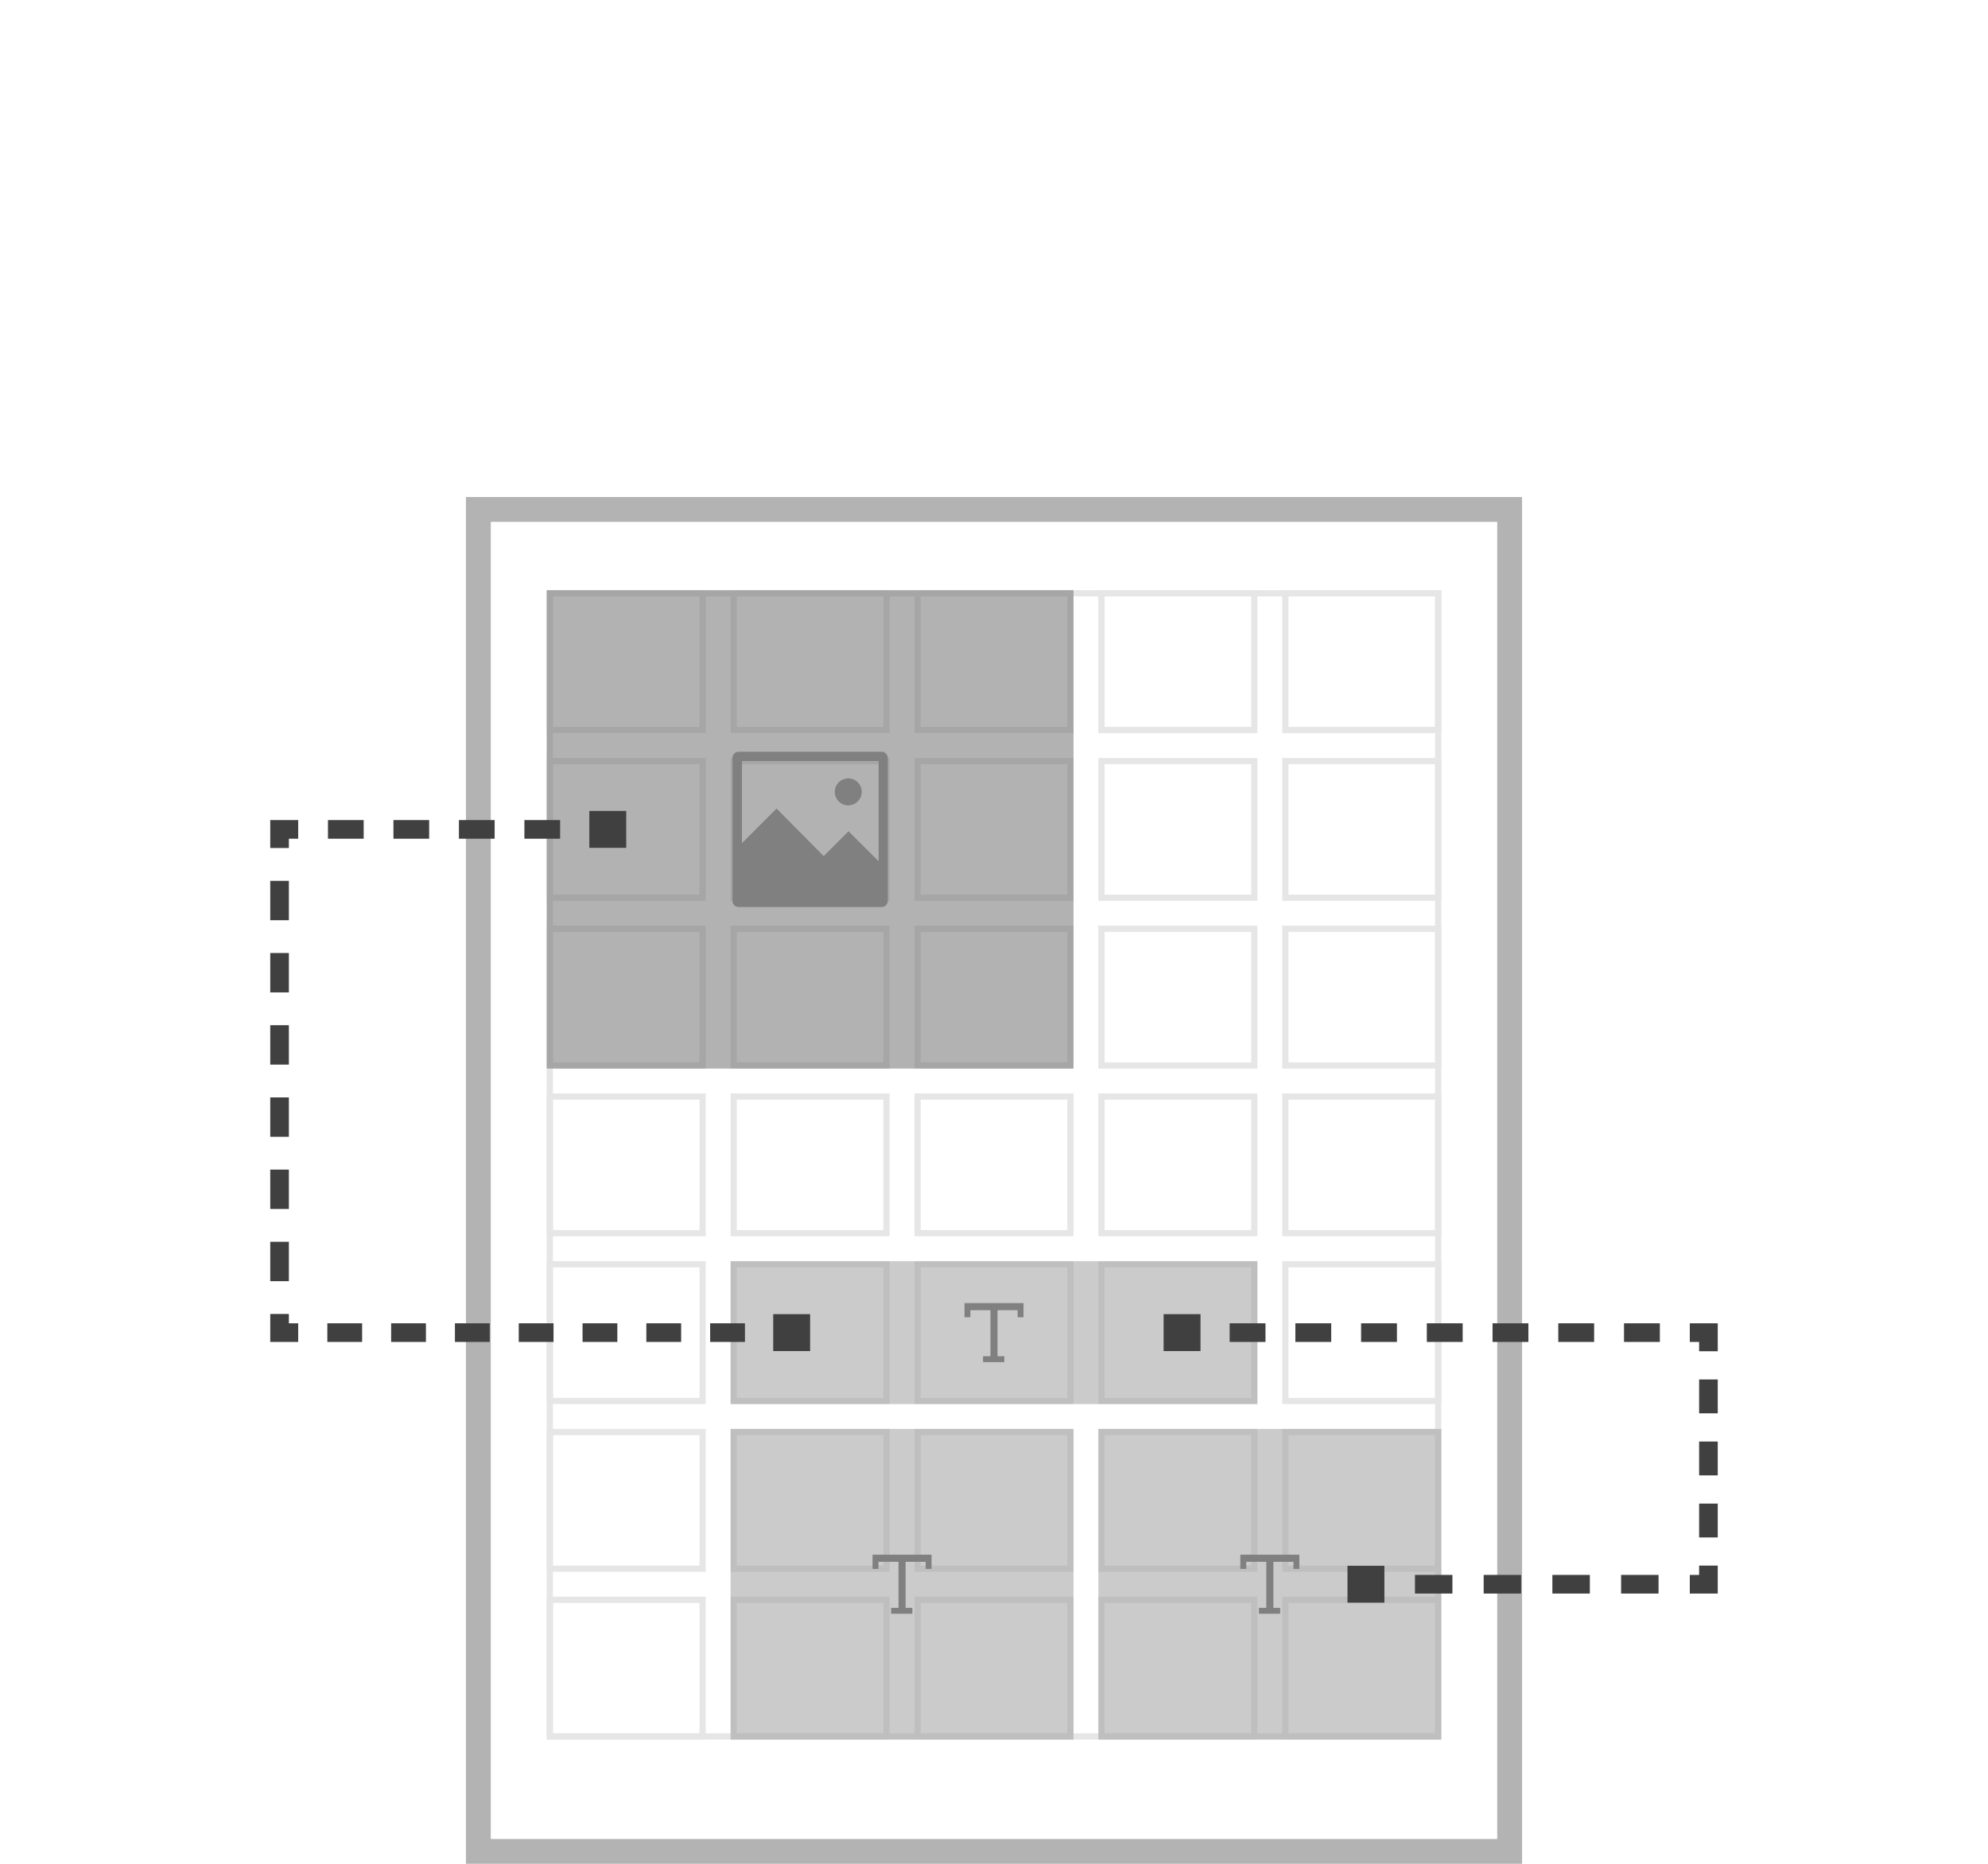 <svg xmlns="http://www.w3.org/2000/svg" width="320" height="300" viewBox="0 0 320 300">
  <defs>
    <style>
      .a {
        fill: #b3b3b3;
      }

      .b {
        fill: #e6e6e6;
      }

      .c, .g, .h, .i, .j, .l, .m, .n {
        fill: none;
      }

      .d {
        fill: #666;
      }

      .d, .e {
        opacity: 0.5;
      }

      .e {
        fill: #999;
      }

      .f {
        fill: gray;
      }

      .g, .h, .i, .j, .l, .m, .n {
        stroke: #404040;
        stroke-miterlimit: 10;
        stroke-width: 3px;
      }

      .h {
        stroke-dasharray: 5.6 4.67;
      }

      .i {
        stroke-dasharray: 6.34 5.28;
      }

      .j {
        stroke-dasharray: 5.75 4.79;
      }

      .k {
        fill: #404040;
      }

      .l {
        stroke-dasharray: 5.77 4.81;
      }

      .m {
        stroke-dasharray: 5.45 4.54;
      }

      .n {
        stroke-dasharray: 6.03 5.03;
      }
    </style>
  </defs>
  <title>Asset 58</title>
  <g>
    <path class="a" d="M241,84V296H79V84H241m4-4H75V300H245V80Z"/>
    <path class="b" d="M231,96V279H89V96H231m1-1H88V280H232V95Z"/>
    <path class="b" d="M112.6,96v21H89V96h23.6m1-1H88v23h25.6V95Z"/>
    <path class="b" d="M112.6,123v21H89V123h23.6m1-1H88v23h25.6V122Z"/>
    <path class="b" d="M142.2,123v21H118.6V123h23.6m1-1H117.6v23h25.6V122Z"/>
    <path class="b" d="M171.8,123v21H148.2V123h23.6m1-1H147.2v23h25.6V122Z"/>
    <path class="b" d="M201.4,123v21H177.8V123h23.6m1-1H176.8v23h25.6V122Z"/>
    <path class="b" d="M231,123v21H207.4V123H231m1-1H206.4v23H232V122Z"/>
    <path class="b" d="M112.6,150v21H89V150h23.6m1-1H88v23h25.6V149Z"/>
    <path class="b" d="M142.2,150v21H118.6V150h23.6m1-1H117.6v23h25.6V149Z"/>
    <path class="b" d="M171.8,150v21H148.2V150h23.6m1-1H147.2v23h25.6V149Z"/>
    <path class="b" d="M201.4,150v21H177.8V150h23.6m1-1H176.8v23h25.6V149Z"/>
    <path class="b" d="M231,150v21H207.4V150H231m1-1H206.4v23H232V149Z"/>
    <path class="b" d="M112.6,177v21H89V177h23.6m1-1H88v23h25.6V176Z"/>
    <path class="b" d="M142.2,177v21H118.6V177h23.6m1-1H117.6v23h25.6V176Z"/>
    <path class="b" d="M171.8,177v21H148.2V177h23.6m1-1H147.2v23h25.6V176Z"/>
    <path class="b" d="M201.4,177v21H177.8V177h23.6m1-1H176.8v23h25.6V176Z"/>
    <path class="b" d="M231,177v21H207.4V177H231m1-1H206.4v23H232V176Z"/>
    <path class="b" d="M112.6,204v21H89V204h23.6m1-1H88v23h25.6V203Z"/>
    <path class="b" d="M142.2,204v21H118.6V204h23.6m1-1H117.6v23h25.6V203Z"/>
    <path class="b" d="M171.8,204v21H148.2V204h23.6m1-1H147.2v23h25.6V203Z"/>
    <path class="b" d="M201.4,204v21H177.8V204h23.6m1-1H176.8v23h25.6V203Z"/>
    <path class="b" d="M231,204v21H207.4V204H231m1-1H206.4v23H232V203Z"/>
    <path class="b" d="M112.6,231v21H89V231h23.6m1-1H88v23h25.6V230Z"/>
    <path class="b" d="M142.2,231v21H118.6V231h23.6m1-1H117.6v23h25.6V230Z"/>
    <path class="b" d="M171.8,231v21H148.2V231h23.6m1-1H147.2v23h25.6V230Z"/>
    <path class="b" d="M201.4,231v21H177.8V231h23.6m1-1H176.8v23h25.6V230Z"/>
    <path class="b" d="M231,231v21H207.4V231H231m1-1H206.4v23H232V230Z"/>
    <path class="b" d="M112.6,258v21H89V258h23.6m1-1H88v23h25.6V257Z"/>
    <path class="b" d="M142.2,258v21H118.6V258h23.6m1-1H117.6v23h25.6V257Z"/>
    <path class="b" d="M171.8,258v21H148.2V258h23.6m1-1H147.2v23h25.6V257Z"/>
    <path class="b" d="M201.4,258v21H177.8V258h23.6m1-1H176.8v23h25.6V257Z"/>
    <path class="b" d="M231,258v21H207.4V258H231m1-1H206.4v23H232V257Z"/>
    <path class="b" d="M142.2,96v21H118.6V96h23.6m1-1H117.6v23h25.6V95Z"/>
    <path class="b" d="M171.8,96v21H148.2V96h23.6m1-1H147.2v23h25.6V95Z"/>
    <path class="b" d="M201.4,96v21H177.8V96h23.6m1-1H176.8v23h25.6V95Z"/>
    <path class="b" d="M231,96v21H207.4V96H231m1-1H206.4v23H232V95Z"/>
    <rect class="c" width="320" height="300"/>
    <rect class="d" x="88" y="95" width="84.8" height="77"/>
    <rect class="e" x="117.6" y="203" width="84.8" height="23"/>
    <rect class="e" x="117.6" y="230" width="55.2" height="50"/>
    <rect class="e" x="176.8" y="230" width="55.2" height="50"/>
    <g>
      <circle class="f" cx="136.54" cy="127.46" r="2.17"/>
      <path class="f" d="M141.9,121h-23a1,1,0,0,0-1,1v23a1,1,0,0,0,1,1h23a1,1,0,0,0,1-1V122A1,1,0,0,0,141.9,121Zm-5.32,12.8-4,4L125,130.14l-5.57,5.57V122.5h22v16.13Z"/>
    </g>
    <polygon class="f" points="163.8 209.75 160.57 209.75 159.43 209.75 156.2 209.75 155.25 209.75 155.25 210.89 155.25 212.03 156.2 212.03 156.2 210.89 159.43 210.89 159.43 218.3 158.24 218.3 158.24 219.25 159.43 219.25 160.57 219.25 161.66 219.25 161.66 218.3 160.57 218.3 160.57 210.89 163.8 210.89 163.8 212.03 164.75 212.03 164.75 210.89 164.75 209.75 163.8 209.75"/>
    <polygon class="f" points="149 250.25 145.77 250.25 144.63 250.25 141.4 250.25 140.45 250.25 140.45 251.39 140.45 252.53 141.4 252.53 141.4 251.39 144.63 251.39 144.63 258.8 143.44 258.8 143.44 259.75 144.63 259.75 145.77 259.75 146.86 259.75 146.86 258.8 145.77 258.8 145.77 251.39 149 251.39 149 252.53 149.95 252.53 149.95 251.39 149.95 250.25 149 250.25"/>
    <polygon class="f" points="208.2 250.25 204.97 250.25 203.83 250.25 200.6 250.25 199.65 250.25 199.65 251.39 199.65 252.53 200.6 252.53 200.6 251.39 203.83 251.39 203.83 258.8 202.64 258.8 202.64 259.75 203.83 259.75 204.97 259.75 206.06 259.75 206.06 258.8 204.97 258.8 204.97 251.39 208.2 251.39 208.2 252.53 209.15 252.53 209.15 251.39 209.15 250.25 208.2 250.25"/>
    <g>
      <line class="g" x1="127.58" y1="214.5" x2="124.58" y2="214.5"/>
      <line class="h" x1="119.91" y1="214.5" x2="50.33" y2="214.5"/>
      <polyline class="g" points="48 214.5 45 214.5 45 211.5"/>
      <line class="i" x1="45" y1="206.22" x2="45" y2="139.14"/>
      <polyline class="g" points="45 136.5 45 133.5 48 133.5"/>
      <line class="j" x1="52.79" y1="133.5" x2="92.58" y2="133.5"/>
      <line class="g" x1="94.98" y1="133.5" x2="97.98" y2="133.5"/>
      <rect class="k" x="124.46" y="211.53" width="5.94" height="5.94"/>
      <rect class="k" x="94.86" y="130.53" width="5.94" height="5.94"/>
    </g>
    <g>
      <line class="g" x1="190.12" y1="214.5" x2="193.12" y2="214.5"/>
      <line class="l" x1="197.93" y1="214.5" x2="269.6" y2="214.5"/>
      <polyline class="g" points="272 214.5 275 214.5 275 217.5"/>
      <line class="m" x1="275" y1="222.04" x2="275" y2="249.73"/>
      <polyline class="g" points="275 252 275 255 272 255"/>
      <line class="n" x1="266.97" y1="255" x2="225.24" y2="255"/>
      <line class="g" x1="222.72" y1="255" x2="219.72" y2="255"/>
      <rect class="k" x="187.3" y="211.53" width="5.94" height="5.94"/>
      <rect class="k" x="216.9" y="252.03" width="5.94" height="5.94"/>
    </g>
  </g>
</svg>
